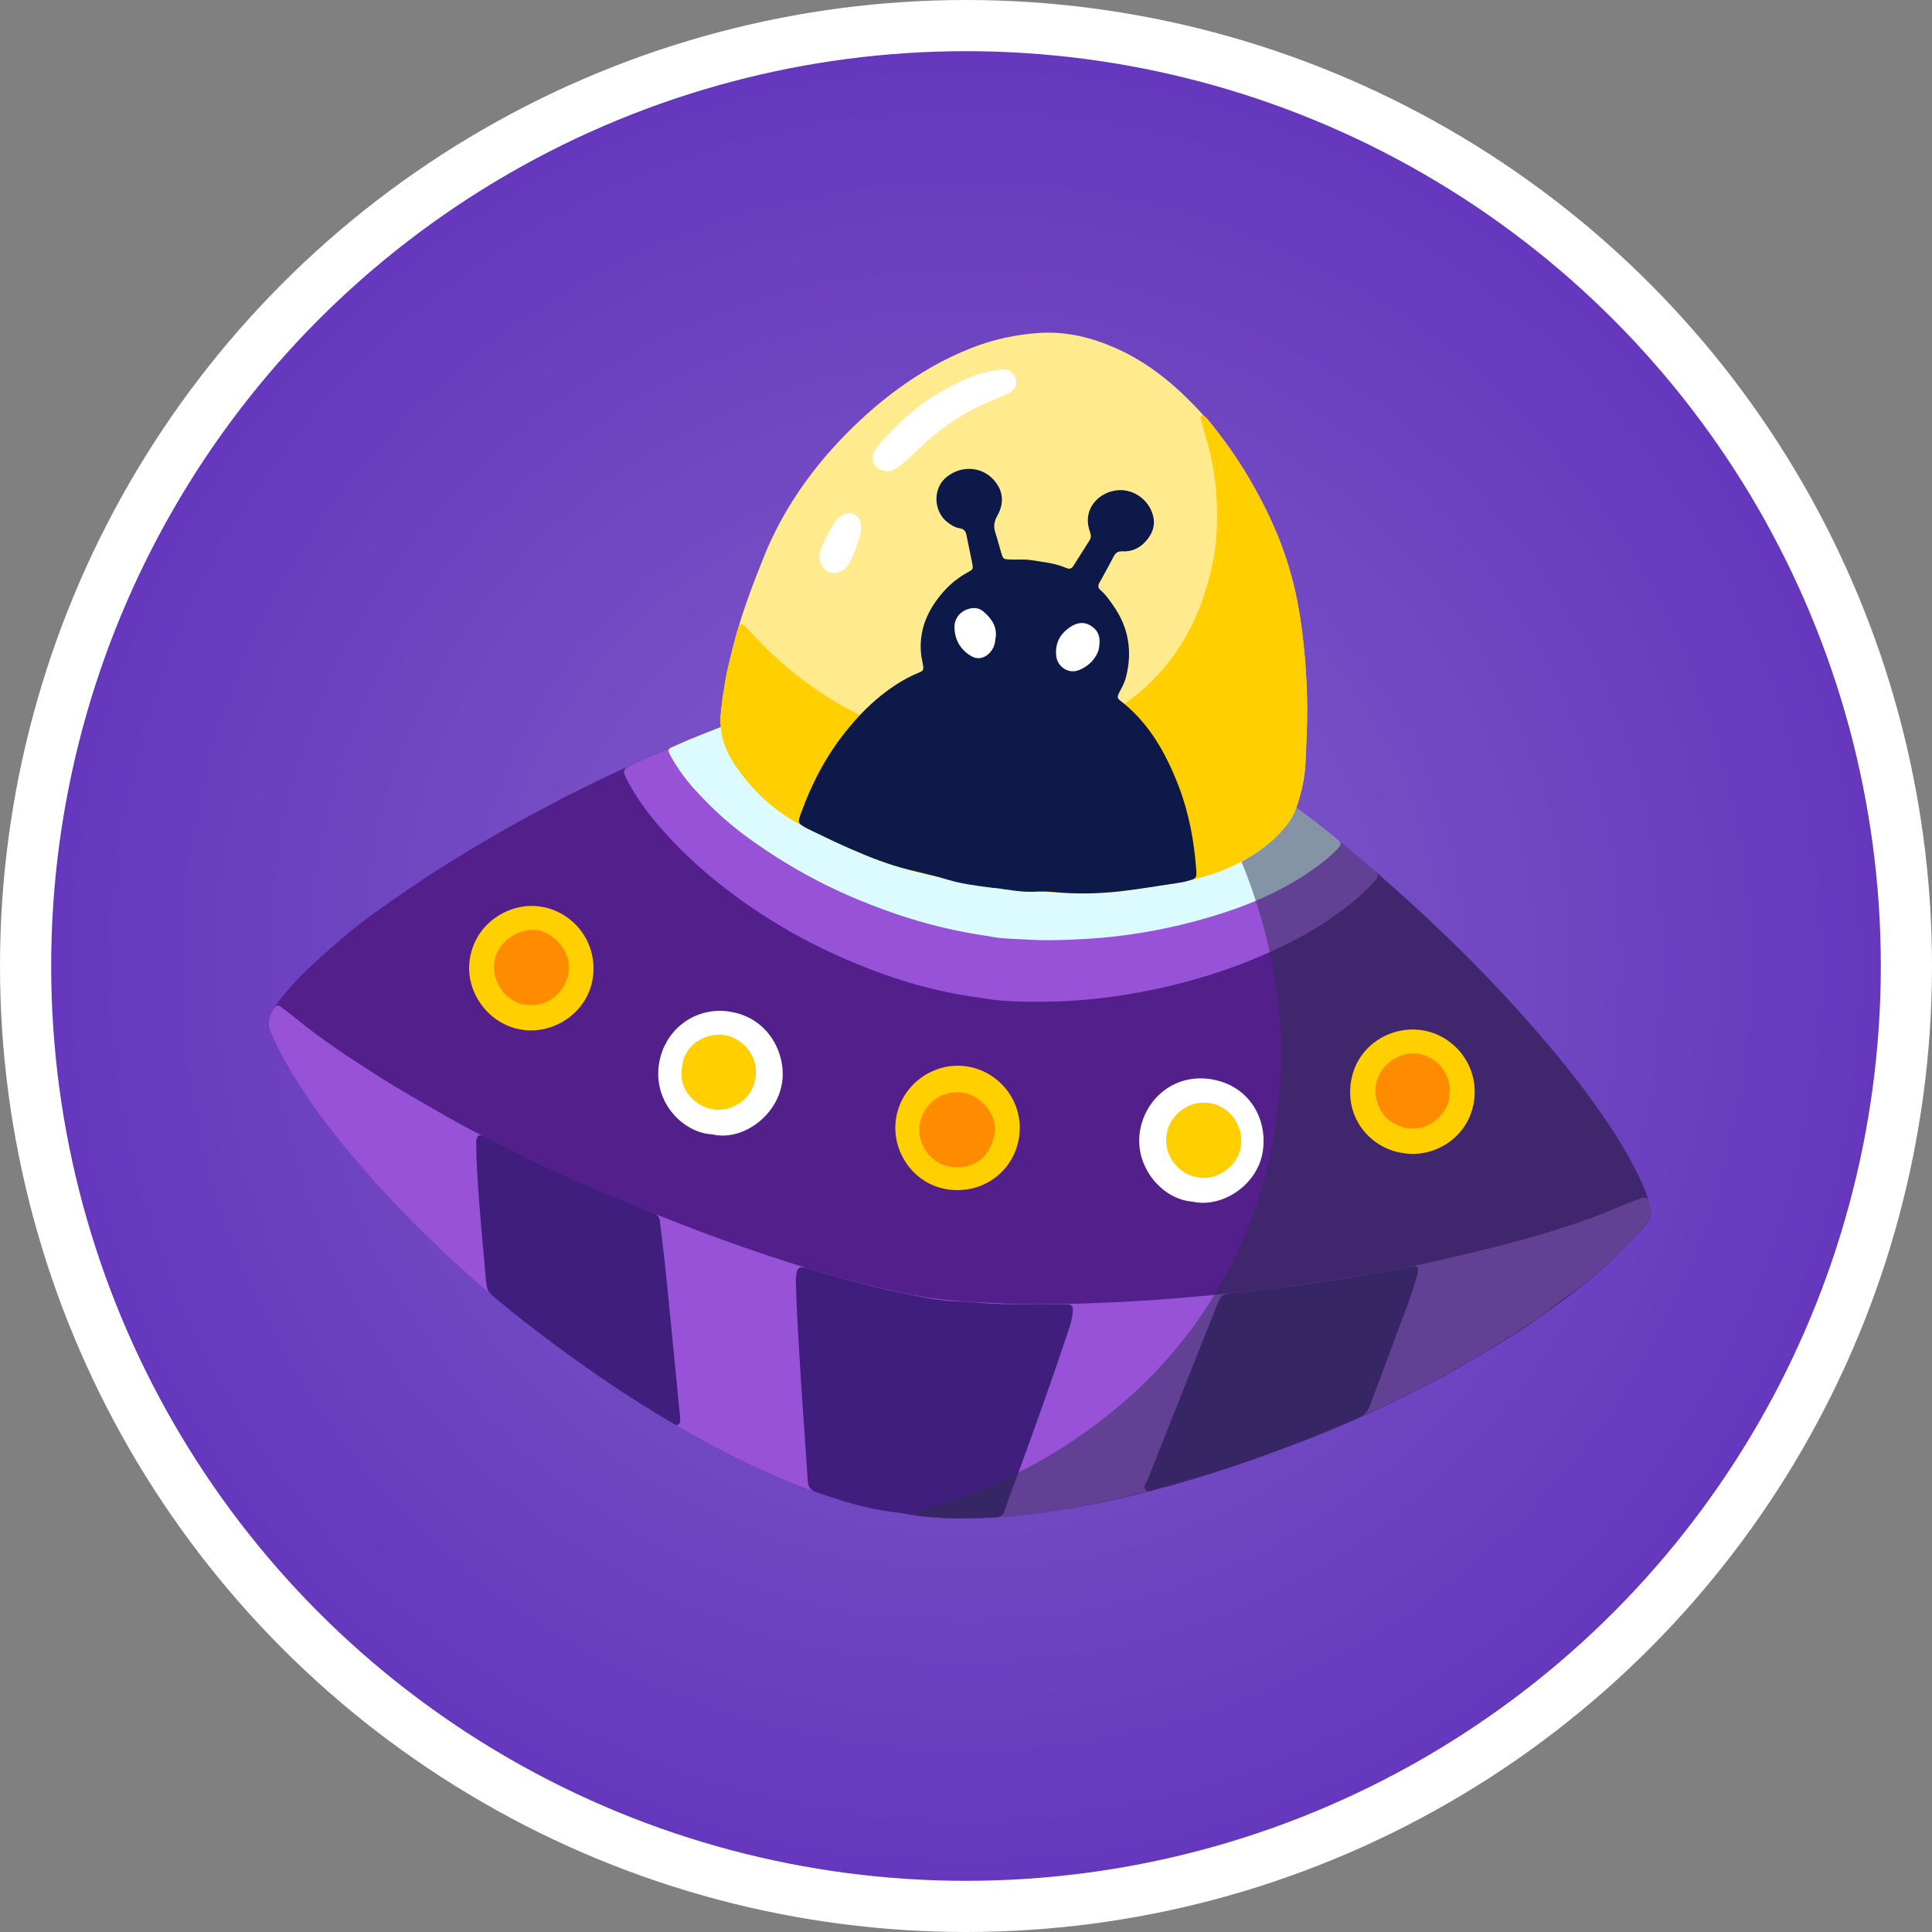 <svg width="151" height="151" viewBox="0 0 151 151" fill="none" xmlns="http://www.w3.org/2000/svg">
<rect x="0" y="0" width="151" height="151" fill="#808080" stroke="none"/>
<circle cx="75.5" cy="75.5" r="73.5" fill="#6537BD"/>
<circle cx="75.5" cy="75.5" r="73.5" fill="url(#paint0_radial_1010_33949)" fill-opacity="0.2"/>
<circle cx="75.5" cy="75.5" r="73.5" stroke="white" stroke-width="4"/>
<g clip-path="url(#clip0_1010_33949)">
<path d="M70.618 118.28C70.359 118.24 70.109 118.2 69.849 118.17C68.038 117.96 66.299 117.45 64.579 116.89C62.248 116.13 60.008 115.16 57.809 114.08C55.739 113.07 53.728 111.95 51.758 110.76C49.248 109.24 46.809 107.6 44.428 105.88C42.188 104.26 40.019 102.56 37.908 100.76C35.608 98.8 33.408 96.72 31.319 94.54C29.998 93.17 28.729 91.77 27.509 90.31C26.448 89.05 25.428 87.77 24.488 86.43C23.198 84.59 22.009 82.69 21.139 80.61C20.909 80.07 20.948 79.61 21.218 79.13C21.488 78.65 21.808 78.21 22.159 77.79C22.998 76.76 23.939 75.83 24.919 74.94C26.308 73.69 27.718 72.46 29.238 71.37C31.279 69.92 33.339 68.5 35.468 67.19C37.089 66.2 38.718 65.23 40.379 64.31C42.139 63.34 43.928 62.4 45.739 61.51C48.269 60.27 50.819 59.07 53.428 57.99C55.559 57.11 57.688 56.25 59.868 55.51C61.118 55.08 62.368 54.64 63.639 54.25C64.849 53.88 66.088 53.61 67.288 53.22C68.359 52.87 69.428 52.86 70.528 52.96C71.329 53.04 72.138 53.01 72.939 53.05C73.459 53.07 73.969 53.13 74.489 53.19C74.838 53.23 75.168 53.27 75.478 53.04C75.698 52.87 75.959 52.87 76.228 52.91C77.338 53.08 78.459 53.18 79.538 53.49C79.678 53.53 79.819 53.56 79.959 53.56C81.058 53.52 82.129 53.79 83.219 53.87C83.508 53.89 83.778 54.02 83.959 54.26C84.148 54.51 84.409 54.59 84.709 54.63C86.019 54.83 87.288 55.18 88.579 55.5C89.219 55.66 89.879 55.73 90.508 55.96C90.778 56.06 91.038 56.18 91.278 56.33C92.448 57.06 93.629 57.77 94.799 58.51C96.228 59.42 97.629 60.38 98.989 61.4C100.158 62.28 101.338 63.15 102.508 64.04C104.318 65.42 106.058 66.88 107.778 68.37C110.318 70.59 112.798 72.87 115.158 75.27C116.818 76.95 118.418 78.68 119.968 80.46C121.308 82 122.618 83.56 123.838 85.21C125.488 87.43 127.028 89.72 128.208 92.23C128.478 92.8 128.718 93.39 128.898 94C129.088 94.64 129.048 95.19 128.578 95.76C127.718 96.81 126.758 97.76 125.768 98.68C123.928 100.39 121.888 101.85 119.838 103.28C118.238 104.4 116.548 105.39 114.858 106.39C112.898 107.55 110.878 108.59 108.828 109.58C106.448 110.73 104.028 111.81 101.538 112.73C99.758 113.39 97.989 114.08 96.178 114.67C91.859 116.09 87.469 117.27 82.969 117.99C80.269 118.42 77.549 118.7 74.808 118.68C73.418 118.65 72.008 118.57 70.618 118.28Z" fill="#531F8B"/>
<path opacity="0.85" d="M70.66 118.29C70.37 118.25 70.09 118.21 69.8 118.17C67.99 117.95 66.26 117.44 64.53 116.88C62.26 116.13 60.07 115.19 57.92 114.14C55.77 113.09 53.69 111.93 51.65 110.69C49.19 109.2 46.8 107.59 44.47 105.91C42.23 104.29 40.06 102.59 37.95 100.8C35.63 98.82 33.41 96.73 31.3 94.53C29.98 93.16 28.72 91.75 27.5 90.3C26.44 89.04 25.42 87.76 24.49 86.42C23.23 84.6 22.05 82.73 21.18 80.67C20.94 80.1 20.97 79.62 21.26 79.12C21.53 78.64 21.86 78.2 22.21 77.78C23.13 76.67 24.16 75.66 25.23 74.7C25.47 74.49 25.69 74.26 25.93 74.06C26.4 73.63 26.52 73.61 27.03 74C27.63 74.45 28.21 74.92 28.79 75.4C30.21 76.58 31.71 77.64 33.21 78.71C34.47 79.62 35.76 80.48 37.06 81.35C38.83 82.53 40.7 83.56 42.56 84.59C44.93 85.89 47.37 87.07 49.83 88.18C53.05 89.64 56.33 90.97 59.69 92.09C61.65 92.74 63.63 93.35 65.61 93.95C66.3 94.16 67.01 94.29 67.71 94.43C70.41 94.99 73.13 95.48 75.88 95.79C77.25 95.95 78.63 96.03 80 96.15C81.86 96.31 83.73 96.29 85.6 96.23C89.02 96.12 92.44 95.92 95.83 95.48C97.83 95.22 99.82 94.94 101.81 94.61C104.74 94.12 107.63 93.5 110.5 92.76C113.04 92.1 115.52 91.29 117.98 90.39C120.25 89.56 122.48 88.64 124.73 87.74C124.84 87.7 124.94 87.65 125.05 87.61C125.26 87.53 125.45 87.57 125.59 87.75C125.78 88 125.98 88.25 126.15 88.52C127.03 89.91 127.85 91.33 128.49 92.84C128.68 93.29 128.83 93.76 128.97 94.23C129.12 94.75 129.03 95.2 128.66 95.67C127.78 96.78 126.77 97.76 125.74 98.72C123.92 100.41 121.9 101.84 119.88 103.27C118.28 104.39 116.59 105.38 114.91 106.38C112.95 107.54 110.93 108.58 108.88 109.57C106.58 110.69 104.23 111.73 101.84 112.63C100.09 113.29 98.34 113.96 96.57 114.55C92.17 116.01 87.7 117.23 83.12 117.97C80.36 118.42 77.59 118.71 74.79 118.67C73.4 118.65 72.01 118.58 70.66 118.29Z" fill="#531F8B"/>
<path opacity="0.85" d="M77.779 53.12C78.339 53.27 78.999 53.28 79.639 53.51C79.869 53.59 80.149 53.52 80.409 53.54C81.349 53.64 82.299 53.74 83.239 53.86C83.529 53.89 83.799 54.01 83.979 54.25C84.149 54.47 84.369 54.57 84.639 54.61C86.009 54.81 87.339 55.18 88.669 55.51C89.279 55.66 89.909 55.74 90.509 55.95C90.779 56.05 91.039 56.17 91.279 56.32C92.449 57.05 93.629 57.76 94.799 58.5C96.229 59.41 97.629 60.37 98.989 61.39C100.159 62.27 101.339 63.14 102.509 64.03C104.319 65.41 106.059 66.86 107.769 68.36C108.919 69.37 110.049 70.39 111.179 71.41C111.459 71.66 111.719 71.92 111.989 72.19C112.159 72.36 112.159 72.55 112.009 72.73C111.829 72.95 111.639 73.17 111.439 73.38C109.739 75.16 107.839 76.68 105.769 77.99C104.089 79.05 102.329 79.96 100.479 80.71C98.289 81.6 96.039 82.3 93.719 82.77C90.949 83.34 88.149 83.64 85.329 83.66C83.839 83.67 82.349 83.6 80.849 83.47C79.679 83.37 78.499 83.28 77.339 83.08C76.549 82.94 75.779 82.63 74.969 82.64C74.009 82.65 73.069 82.54 72.139 82.35C70.909 82.09 69.659 81.9 68.429 81.58C67.459 81.33 66.479 81.09 65.519 80.8C62.699 79.94 60.009 78.79 57.429 77.38C54.359 75.69 51.579 73.61 49.109 71.13C47.849 69.86 46.679 68.51 45.669 67.04C44.899 65.93 44.199 64.77 43.599 63.56C43.519 63.41 43.449 63.25 43.379 63.09C43.299 62.91 43.339 62.75 43.519 62.65C43.639 62.58 43.759 62.49 43.889 62.43C45.099 61.83 46.309 61.22 47.529 60.64C48.749 60.06 49.979 59.5 51.209 58.94C53.179 58.05 55.179 57.26 57.199 56.48C59.539 55.57 61.919 54.8 64.299 54.04C65.279 53.73 66.309 53.54 67.289 53.22C68.359 52.86 69.419 52.86 70.519 52.97C71.319 53.05 72.129 53.02 72.929 53.06C73.449 53.08 73.959 53.14 74.479 53.2C74.829 53.24 75.159 53.28 75.469 53.04C75.689 52.87 75.949 52.87 76.219 52.91C76.719 52.97 77.209 53.04 77.779 53.12Z" fill="#531F8B"/>
<path d="M76.6 77.98C73.09 77.52 69.99 76.58 66.97 75.34C64.62 74.37 62.36 73.24 60.21 71.89C57.11 69.93 54.25 67.67 51.81 64.91C50.77 63.74 49.84 62.51 49.1 61.13C48.59 60.18 48.62 60.12 49.6 59.67C52.11 58.52 54.66 57.46 57.25 56.48C59.59 55.58 61.97 54.81 64.35 54.04C65.28 53.74 66.25 53.56 67.18 53.26C68.3 52.89 69.42 52.85 70.58 52.98C71.38 53.07 72.19 53.02 72.99 53.06C73.54 53.09 74.08 53.15 74.62 53.21C74.92 53.24 75.19 53.24 75.44 53.06C75.69 52.88 75.97 52.87 76.27 52.91C77.38 53.09 78.5 53.18 79.58 53.5C79.66 53.52 79.75 53.55 79.83 53.55C80.9 53.5 81.95 53.75 83.01 53.83C83.4 53.86 83.75 53.95 84 54.27C84.15 54.46 84.35 54.55 84.59 54.59C85.99 54.8 87.34 55.18 88.71 55.5C89.32 55.65 89.95 55.73 90.55 55.95C90.8 56.04 91.03 56.15 91.25 56.29C92.4 57.01 93.54 57.73 94.69 58.43C96.07 59.27 97.38 60.21 98.69 61.15C100.07 62.14 101.41 63.18 102.75 64.22C104.34 65.45 105.9 66.73 107.41 68.06C107.76 68.37 107.78 68.49 107.46 68.84C107.05 69.28 106.64 69.73 106.18 70.12C104.66 71.41 103.02 72.52 101.25 73.44C97.78 75.24 94.12 76.5 90.3 77.31C87.48 77.91 84.63 78.26 81.74 78.29C79.94 78.31 78.13 78.28 76.6 77.98Z" fill="#9752D8"/>
<path d="M77.281 73.17C73.481 72.63 70.171 71.61 66.941 70.26C63.761 68.93 60.801 67.22 58.051 65.17C56.691 64.15 55.461 62.98 54.311 61.72C53.621 60.97 53.041 60.16 52.531 59.29C52.441 59.14 52.371 58.98 52.291 58.83C52.201 58.64 52.261 58.5 52.451 58.42C52.931 58.21 53.391 58 53.871 57.8C57.251 56.41 60.691 55.18 64.191 54.09C65.181 53.78 66.201 53.58 67.181 53.26C68.301 52.89 69.421 52.85 70.581 52.98C71.381 53.07 72.191 53.02 72.991 53.06C73.511 53.08 74.021 53.14 74.541 53.2C74.861 53.24 75.171 53.27 75.451 53.06C75.701 52.88 75.981 52.87 76.281 52.91C77.391 53.09 78.511 53.18 79.591 53.5C79.671 53.52 79.761 53.55 79.841 53.55C80.911 53.5 81.961 53.75 83.021 53.83C83.411 53.86 83.761 53.96 84.011 54.28C84.161 54.48 84.361 54.56 84.601 54.6C86.001 54.81 87.351 55.19 88.721 55.51C89.331 55.66 89.961 55.74 90.561 55.96C90.811 56.05 91.041 56.16 91.261 56.3C92.431 57.03 93.611 57.75 94.781 58.49C96.211 59.4 97.611 60.36 98.981 61.38C100.251 62.32 101.511 63.27 102.771 64.23C103.391 64.7 103.991 65.19 104.591 65.68C104.831 65.88 104.841 66.03 104.621 66.26C103.851 67.08 102.951 67.75 102.001 68.37C99.761 69.83 97.321 70.85 94.781 71.61C91.521 72.59 88.181 73.2 84.771 73.39C83.451 73.46 82.121 73.52 80.811 73.46C79.521 73.38 78.221 73.39 77.281 73.17Z" fill="#DBFBFF"/>
<path d="M70.658 118.29C70.368 118.25 70.088 118.21 69.798 118.17C67.988 117.95 66.258 117.44 64.528 116.88C62.258 116.14 60.068 115.19 57.918 114.14C55.798 113.1 53.738 111.96 51.718 110.74C49.228 109.23 46.818 107.61 44.458 105.91C42.218 104.29 40.048 102.59 37.938 100.8C35.588 98.8 33.358 96.68 31.218 94.46C29.938 93.13 28.718 91.76 27.528 90.35C26.438 89.05 25.378 87.72 24.408 86.33C23.168 84.53 21.998 82.68 21.148 80.65C20.828 79.89 21.048 79.32 21.478 78.73C21.608 78.55 21.768 78.55 21.928 78.67C22.338 78.98 22.758 79.29 23.158 79.62C25.098 81.21 27.188 82.59 29.298 83.94C31.118 85.11 32.998 86.16 34.868 87.24C37.018 88.47 39.238 89.56 41.468 90.64C45.328 92.52 49.288 94.15 53.288 95.7C56.988 97.14 60.738 98.43 64.548 99.56C65.728 99.91 66.928 100.22 68.128 100.5C70.088 100.97 72.048 101.41 74.058 101.61C75.258 101.73 76.468 101.78 77.668 101.84C78.298 101.87 78.928 101.91 79.558 101.92C81.948 101.97 84.328 101.9 86.718 101.8C90.598 101.63 94.468 101.28 98.328 100.84C100.958 100.54 103.578 100.15 106.188 99.73C109.798 99.15 113.358 98.34 116.908 97.44C119.418 96.8 121.908 96.08 124.348 95.2C125.318 94.85 126.268 94.42 127.228 94.04C127.578 93.9 127.928 93.76 128.278 93.65C128.658 93.53 128.778 93.62 128.908 94.01C129.098 94.6 129.038 95.11 128.648 95.63C128.048 96.41 127.388 97.13 126.678 97.81C125.498 98.95 124.268 100.03 122.928 100.99C122.068 101.61 121.218 102.27 120.358 102.89C118.928 103.91 117.428 104.82 115.928 105.74C113.618 107.15 111.218 108.4 108.788 109.58C106.898 110.5 104.978 111.35 103.028 112.13C101.608 112.7 100.188 113.25 98.748 113.74C97.898 114.02 97.078 114.36 96.228 114.64C91.898 116.04 87.518 117.24 83.018 117.97C80.288 118.41 77.538 118.69 74.778 118.66C73.398 118.65 72.018 118.58 70.658 118.29Z" fill="#9752D8"/>
<path d="M70.649 118.29C70.309 118.24 69.969 118.19 69.619 118.15C67.609 117.89 65.699 117.28 63.799 116.63C63.359 116.48 63.159 116.2 63.129 115.74C62.989 113.47 62.819 111.21 62.669 108.95C62.549 107.09 62.429 105.22 62.329 103.36C62.269 102.3 62.239 101.24 62.199 100.17C62.199 100.11 62.199 100.05 62.199 100C62.279 99.07 62.359 98.87 63.349 99.19C64.909 99.7 66.489 100.11 68.079 100.51C69.049 100.75 70.039 100.97 71.019 101.17C72.479 101.47 73.959 101.74 75.459 101.73C75.599 101.73 75.749 101.75 75.889 101.76C77.519 101.93 79.149 101.96 80.789 101.95C81.649 101.95 82.509 101.94 83.369 101.94C83.759 101.94 83.869 102.08 83.849 102.48C83.809 103.21 83.539 103.88 83.309 104.56C82.019 108.46 80.609 112.32 79.199 116.18C78.969 116.8 78.729 117.42 78.529 118.05C78.419 118.4 78.199 118.58 77.839 118.59C76.749 118.62 75.659 118.7 74.569 118.67C73.269 118.62 71.949 118.56 70.649 118.29Z" fill="#3F1E7E"/>
<path d="M37.219 89.14C37.269 88.83 37.409 88.61 37.819 88.81C39.019 89.42 40.239 90.03 41.449 90.62C44.449 92.07 47.519 93.39 50.619 94.63C50.779 94.69 50.939 94.75 51.099 94.82C51.389 94.94 51.549 95.15 51.579 95.47C51.719 96.76 51.899 98.04 52.029 99.33C52.399 103.02 52.759 106.71 53.119 110.41C53.129 110.55 53.159 110.7 53.159 110.84C53.159 111.01 53.199 111.2 53.039 111.32C52.869 111.45 52.709 111.31 52.569 111.23C50.959 110.29 49.369 109.29 47.819 108.25C44.769 106.19 41.799 104.01 38.959 101.66C38.079 100.93 38.059 100.94 37.959 99.8C37.689 96.71 37.379 93.62 37.239 90.51C37.229 90.04 37.229 89.58 37.219 89.14Z" fill="#3F1E7E"/>
<path d="M110.769 99.68C110.559 100.33 110.349 101.07 110.079 101.8C109.089 104.47 108.079 107.13 107.089 109.8C106.899 110.32 106.579 110.65 106.069 110.87C103.679 111.87 101.299 112.89 98.85 113.72C97.95 114.02 97.07 114.39 96.169 114.67C94.249 115.27 92.329 115.9 90.379 116.38C90.09 116.45 89.73 116.71 89.51 116.41C89.329 116.17 89.6 115.87 89.71 115.61C91.469 111.17 93.24 106.74 94.999 102.3C95.48 101.09 95.409 101.18 96.659 101.04C99.919 100.68 103.169 100.27 106.399 99.7C107.679 99.48 108.949 99.28 110.219 99C110.299 98.98 110.389 98.96 110.469 98.95C110.709 98.93 110.849 99.06 110.829 99.31C110.809 99.41 110.799 99.49 110.769 99.68Z" fill="#3F1E7E"/>
<path opacity="0.5" d="M72.429 118.55C72.189 118.4 71.789 118.62 71.629 118.21C71.819 117.93 72.139 117.98 72.399 117.9C76.079 116.79 79.599 115.31 82.859 113.25C85.909 111.31 88.699 109.06 91.109 106.35C93.919 103.2 96.079 99.66 97.629 95.75C98.179 94.36 98.629 92.94 98.999 91.48C99.579 89.21 99.869 86.9 100.059 84.58C100.249 82.2 100.099 79.81 99.779 77.44C99.369 74.37 98.569 71.41 97.489 68.51C96.569 66.05 95.419 63.7 94.079 61.44C93.089 59.78 91.989 58.21 90.809 56.67C90.679 56.5 90.369 56.28 90.519 56.1C90.719 55.86 90.989 56.13 91.189 56.26C92.439 57.02 93.709 57.77 94.929 58.58C96.299 59.48 97.639 60.43 98.969 61.38C100.139 62.22 101.279 63.09 102.419 63.97C104.109 65.26 105.749 66.62 107.359 68.02C110.099 70.39 112.769 72.85 115.319 75.43C116.929 77.07 118.499 78.76 119.999 80.5C121.339 82.05 122.649 83.61 123.869 85.25C125.499 87.45 127.029 89.71 128.189 92.2C128.469 92.8 128.729 93.41 128.909 94.05C129.089 94.66 129.029 95.18 128.589 95.73C127.709 96.81 126.729 97.77 125.719 98.71C123.899 100.4 121.879 101.83 119.859 103.26C118.259 104.38 116.569 105.37 114.889 106.37C112.929 107.53 110.909 108.57 108.859 109.56C106.559 110.68 104.209 111.72 101.819 112.62C100.069 113.28 98.319 113.95 96.549 114.54C92.149 116 87.679 117.22 83.099 117.96C80.369 118.41 77.619 118.67 74.859 118.67C74.049 118.67 73.249 118.59 72.429 118.55Z" fill="#2E2E4F"/>
<path d="M93.221 93.92C90.871 93.76 88.691 91.26 89.081 88.5C89.441 85.98 91.671 83.91 94.591 84.34C97.511 84.77 99.051 87.29 98.711 89.88C98.361 92.6 95.521 94.44 93.221 93.92Z" fill="white"/>
<path d="M96.99 89.53C96.82 91.06 95.22 92.25 93.71 92.04C92.1 91.81 90.94 90.32 91.17 88.71C91.39 87.11 92.93 85.97 94.53 86.21C96.09 86.45 97.21 87.96 96.99 89.53Z" fill="#FFCF00"/>
<path d="M55.68 88.66C53.44 88.56 51.05 86.21 51.5 83.19C51.9 80.49 54.32 78.63 57.06 79.07C60.13 79.57 61.44 82.41 61.13 84.58C60.75 87.24 58 89.21 55.68 88.66Z" fill="white"/>
<path d="M53.31 83.4C53.471 81.57 55.221 80.71 56.55 80.89C57.98 81.08 59.321 82.46 59.05 84.25C58.791 85.94 57.181 86.92 55.74 86.71C54.42 86.51 52.961 85.21 53.31 83.4Z" fill="#FFCF00"/>
<path d="M70.03 87.44C70.41 84.83 72.91 82.97 75.52 83.34C78.16 83.72 80.06 86.19 79.65 88.88C79.23 91.62 76.75 93.36 74.07 92.96C71.42 92.57 69.64 90.01 70.03 87.44Z" fill="#FFCF00"/>
<path d="M75.221 85.39C76.761 85.62 78.021 87.22 77.721 88.69C77.361 90.45 76.111 91.42 74.361 91.2C72.551 90.97 71.631 89.19 71.891 87.83C72.211 86.19 73.641 85.19 75.221 85.39Z" fill="#FF8C00"/>
<path d="M42.199 70.85C44.769 71.21 46.729 73.6 46.339 76.39C45.959 79.13 43.309 80.84 40.859 80.49C38.149 80.11 36.319 77.47 36.719 74.96C37.159 72.09 39.869 70.51 42.199 70.85Z" fill="#FFCF00"/>
<path d="M38.63 75.24C38.77 73.7 40.53 72.48 41.96 72.69C43.39 72.9 44.7 74.49 44.45 75.99C44.19 77.52 42.9 78.73 41.11 78.53C39.58 78.37 38.42 76.76 38.63 75.24Z" fill="#FF8C00"/>
<path d="M109.718 90.13C107.318 89.83 105.188 87.63 105.568 84.69C105.928 81.85 108.538 80.16 111.078 80.51C113.608 80.86 115.568 83.22 115.218 85.97C114.818 89.01 111.968 90.51 109.718 90.13Z" fill="#FFCF00"/>
<path d="M113.269 85.71C113.229 86.93 111.709 88.49 109.969 88.17C108.269 87.87 107.319 86.42 107.539 84.77C107.729 83.4 109.259 82.12 110.799 82.35C112.639 82.62 113.569 84.41 113.269 85.71Z" fill="#FF8C00"/>
<path d="M77.491 69.17C76.591 69.06 75.621 68.95 74.651 68.79C72.151 68.37 69.711 67.72 67.371 66.72C65.631 65.97 63.891 65.21 62.231 64.27C60.241 63.14 58.651 61.59 57.391 59.69C56.561 58.45 56.201 57.09 56.361 55.6C56.571 53.71 56.931 51.86 57.431 50.02C58.051 47.74 58.881 45.54 59.771 43.35C61.131 40.04 63.111 37.12 65.551 34.52C66.931 33.05 68.421 31.7 70.041 30.5C71.851 29.16 73.791 28.04 75.891 27.21C77.621 26.53 79.401 26.14 81.251 26.02C83.341 25.89 85.291 26.37 87.181 27.2C89.791 28.35 91.911 30.13 93.821 32.2C94.721 33.18 95.521 34.22 96.281 35.31C97.521 37.08 98.571 38.96 99.461 40.94C100.401 43.02 101.081 45.19 101.471 47.44C101.931 50.13 102.161 52.85 102.161 55.59C102.161 56.97 102.071 58.34 102.021 59.72C101.971 60.99 101.651 62.22 101.201 63.41C101.001 63.93 100.671 64.36 100.321 64.78C99.381 65.9 98.201 66.71 96.931 67.41C95.791 68.04 94.561 68.43 93.301 68.75C92.601 68.93 91.901 69.06 91.181 69.16C89.981 69.32 88.791 69.54 87.591 69.68C85.901 69.87 84.211 69.85 82.511 69.77C80.851 69.67 79.201 69.46 77.491 69.17Z" fill="#FFEA8E"/>
<path d="M77.46 69.16C76.57 69.06 75.6 68.94 74.63 68.78C72.16 68.36 69.74 67.73 67.43 66.74C65.66 65.98 63.89 65.21 62.21 64.26C60.22 63.13 58.63 61.57 57.37 59.67C56.54 58.42 56.18 57.07 56.35 55.57C56.37 55.43 56.36 55.28 56.4 55.14C56.51 54.71 56.38 54.22 56.73 53.86C57.13 54.04 57.4 54.39 57.71 54.68C59.04 55.92 60.44 57.06 61.92 58.11C62.74 58.69 63.6 59.22 64.48 59.7C66.68 60.9 68.95 61.93 71.39 62.56C72.81 62.93 74.22 63.31 75.69 63.46C79.57 63.85 83.39 63.55 87.07 62.16C88.45 61.64 89.73 60.94 90.97 60.15C93.02 58.85 94.67 57.16 96.05 55.18C96.43 54.64 96.66 54.01 97.01 53.45C97.96 51.95 98.51 50.31 98.88 48.58C98.99 48.05 99.16 47.53 99.23 46.98C99.44 45.34 99.45 43.72 99.13 42.09C98.99 41.41 98.88 40.73 98.75 40.05C98.73 39.97 98.72 39.85 98.82 39.84C98.87 39.83 98.96 39.93 99 40C99.49 40.95 99.89 41.93 100.25 42.93C101.25 45.68 101.74 48.54 101.97 51.45C102.12 53.28 102.18 55.12 102.11 56.96C102.06 58.28 102.04 59.6 101.85 60.91C101.75 61.63 101.52 62.31 101.32 63C101.13 63.68 100.74 64.24 100.28 64.77C99.05 66.2 97.51 67.18 95.79 67.9C94.22 68.56 92.57 68.94 90.88 69.17C89.77 69.32 88.67 69.53 87.55 69.65C85.86 69.83 84.17 69.82 82.47 69.74C80.84 69.67 79.19 69.45 77.46 69.16Z" fill="#FFCF00"/>
<path d="M77.371 69.15C76.451 69.08 75.401 68.92 74.351 68.73C71.501 68.23 68.761 67.4 66.141 66.18C65.171 65.73 64.201 65.3 63.261 64.81C61.741 64.03 60.311 63.12 59.141 61.86C58.341 60.99 57.621 60.06 57.031 59.03C56.461 58.04 56.261 56.98 56.361 55.87C56.501 54.38 56.651 52.89 57.081 51.45C57.271 50.82 57.401 50.17 57.561 49.53C57.611 49.34 57.671 49.14 57.751 48.96C57.841 48.75 58.001 48.72 58.161 48.88C58.401 49.12 58.641 49.38 58.881 49.63C60.611 51.5 62.541 53.13 64.691 54.49C66.521 55.65 68.481 56.54 70.551 57.2C72.261 57.75 74.011 58.09 75.791 58.22C77.831 58.37 79.871 58.22 81.871 57.74C83.621 57.32 85.281 56.66 86.811 55.73C89.211 54.27 91.161 52.35 92.591 49.91C93.471 48.41 94.071 46.81 94.521 45.13C94.801 44.06 94.991 42.99 95.071 41.9C95.221 39.62 95.071 37.36 94.511 35.13C94.361 34.52 94.161 33.91 93.991 33.3C93.931 33.08 93.871 32.86 93.831 32.63C93.821 32.59 93.871 32.52 93.911 32.49C93.951 32.46 94.031 32.45 94.061 32.47C94.171 32.55 94.291 32.65 94.381 32.75C95.731 34.4 96.951 36.14 97.991 38.01C98.911 39.65 99.711 41.33 100.331 43.1C101.211 45.58 101.691 48.15 101.931 50.77C102.121 52.83 102.221 54.9 102.141 56.97C102.091 58.35 102.101 59.73 101.841 61.09C101.611 62.33 101.331 63.58 100.471 64.58C99.811 65.35 99.091 66.06 98.231 66.59C97.351 67.14 96.461 67.66 95.491 68.03C94.411 68.44 93.301 68.75 92.171 68.95C90.671 69.23 89.161 69.44 87.651 69.62C85.931 69.82 84.211 69.8 82.481 69.71C80.811 69.67 79.161 69.44 77.371 69.15Z" fill="#FFCF00"/>
<path d="M77.42 69.37C77.36 69.36 77.31 69.35 77.25 69.35C76.17 69.2 75.09 69.07 74.03 68.74C73.02 68.43 71.97 68.21 70.94 67.95C69.43 67.57 67.98 67 66.56 66.38C65.53 65.94 64.52 65.44 63.51 64.96C63.35 64.89 63.2 64.81 63.05 64.73C62.37 64.36 62.33 64.31 62.59 63.59C63.42 61.3 64.52 59.16 66.04 57.25C67.03 56 68.13 54.87 69.42 53.93C70.17 53.39 70.96 52.92 71.82 52.57C72.17 52.43 72.2 52.34 72.14 51.97C72.1 51.71 72.03 51.46 72 51.21C71.77 49.24 72.52 47.6 73.8 46.18C74.32 45.6 74.93 45.12 75.62 44.74C76.07 44.5 76.07 44.47 75.98 43.99C75.84 43.26 75.67 42.53 75.53 41.79C75.47 41.5 75.32 41.34 75.02 41.29C74.64 41.23 74.32 41.03 74.03 40.8C72.95 39.95 72.88 38.14 74.01 37.26C75.24 36.3 76.92 36.47 77.84 37.72C78.46 38.55 78.43 39.46 77.94 40.32C77.69 40.77 77.64 41.15 77.79 41.62C77.96 42.14 78.09 42.67 78.25 43.19C78.41 43.72 78.42 43.7 78.95 43.73C79.5 43.76 80.04 43.69 80.59 43.78C81.53 43.92 82.48 44.02 83.36 44.4C83.59 44.5 83.75 44.44 83.88 44.25C84.31 43.57 84.74 42.89 85.17 42.21C85.27 42.05 85.28 41.89 85.23 41.72C85.19 41.58 85.15 41.44 85.11 41.31C84.68 39.73 85.88 38.48 87.3 38.32C88.56 38.18 89.78 39.04 90.11 40.27C90.34 41.11 90.03 41.8 89.47 42.39C89.01 42.87 88.43 43.12 87.76 43.09C87.39 43.07 87.18 43.2 87.02 43.53C86.67 44.22 86.28 44.9 85.91 45.58C85.8 45.79 85.82 45.95 86 46.11C86.4 46.45 86.7 46.88 86.99 47.3C88.2 49 88.53 50.9 88 52.94C87.89 53.38 87.65 53.79 87.44 54.2C87.34 54.41 87.31 54.57 87.51 54.72C89.79 56.46 91.12 58.85 92.13 61.47C92.93 63.56 93.33 65.73 93.49 67.95C93.5 68.04 93.51 68.12 93.51 68.21C93.51 68.56 93.44 68.67 93.1 68.77C92.8 68.86 92.49 68.95 92.18 68.99C90.64 69.22 89.11 69.48 87.57 69.66C85.88 69.85 84.19 69.89 82.49 69.73C81.98 69.68 81.45 69.66 80.94 69.69C79.89 69.75 78.88 69.55 77.85 69.41C77.71 69.41 77.57 69.39 77.42 69.37Z" fill="#0C1949"/>
<path d="M69.269 36.83C68.439 36.69 68.099 36.18 68.249 35.54C68.319 35.22 68.499 34.96 68.709 34.72C69.159 34.23 69.599 33.74 70.069 33.28C71.659 31.71 73.499 30.49 75.549 29.6C76.419 29.22 77.339 28.98 78.289 28.88C78.629 28.85 78.909 28.93 79.139 29.18C79.589 29.68 79.519 30.29 78.969 30.66C78.799 30.77 78.609 30.84 78.429 30.92C77.289 31.4 76.159 31.88 75.089 32.53C73.859 33.28 72.739 34.17 71.699 35.17C71.309 35.55 70.919 35.94 70.499 36.28C70.089 36.61 69.649 36.88 69.269 36.83Z" fill="white"/>
<path d="M67.269 41.7C67.049 42.41 66.769 43.26 66.369 44.05C66.329 44.13 66.279 44.19 66.219 44.26C65.789 44.77 65.179 44.93 64.689 44.67C64.219 44.41 63.939 43.75 64.079 43.18C64.139 42.93 64.239 42.69 64.349 42.46C64.609 41.95 64.879 41.44 65.159 40.94C65.329 40.64 65.569 40.38 65.879 40.23C66.509 39.92 67.099 40.2 67.279 40.88C67.329 41.1 67.319 41.33 67.269 41.7Z" fill="white"/>
<path d="M85.868 50.79C85.688 51.39 85.178 52.02 84.368 52.36C83.448 52.74 82.618 52.04 82.548 51.25C82.458 50.25 82.858 49.53 83.658 49C84.198 48.64 84.768 48.56 85.338 48.96C85.898 49.35 86.048 49.89 85.868 50.79Z" fill="white"/>
<path d="M77.788 50C77.768 50.4 77.608 50.76 77.318 51.06C76.918 51.46 76.398 51.57 75.908 51.28C75.058 50.78 74.608 49.99 74.598 49.01C74.588 48.22 75.208 47.62 75.998 47.53C76.338 47.49 76.638 47.6 76.878 47.81C77.528 48.38 77.998 49.04 77.788 50Z" fill="white"/>
</g>
<defs>
<radialGradient id="paint0_radial_1010_33949" cx="0" cy="0" r="1" gradientUnits="userSpaceOnUse" gradientTransform="translate(75.5 75.5) rotate(90) scale(71.5)">
<stop stop-color="white"/>
<stop offset="1" stop-color="white" stop-opacity="0"/>
</radialGradient>
<clipPath id="clip0_1010_33949">
<rect width="108.03" height="92.67" fill="white" transform="translate(21 26)"/>
</clipPath>
</defs>
</svg>

